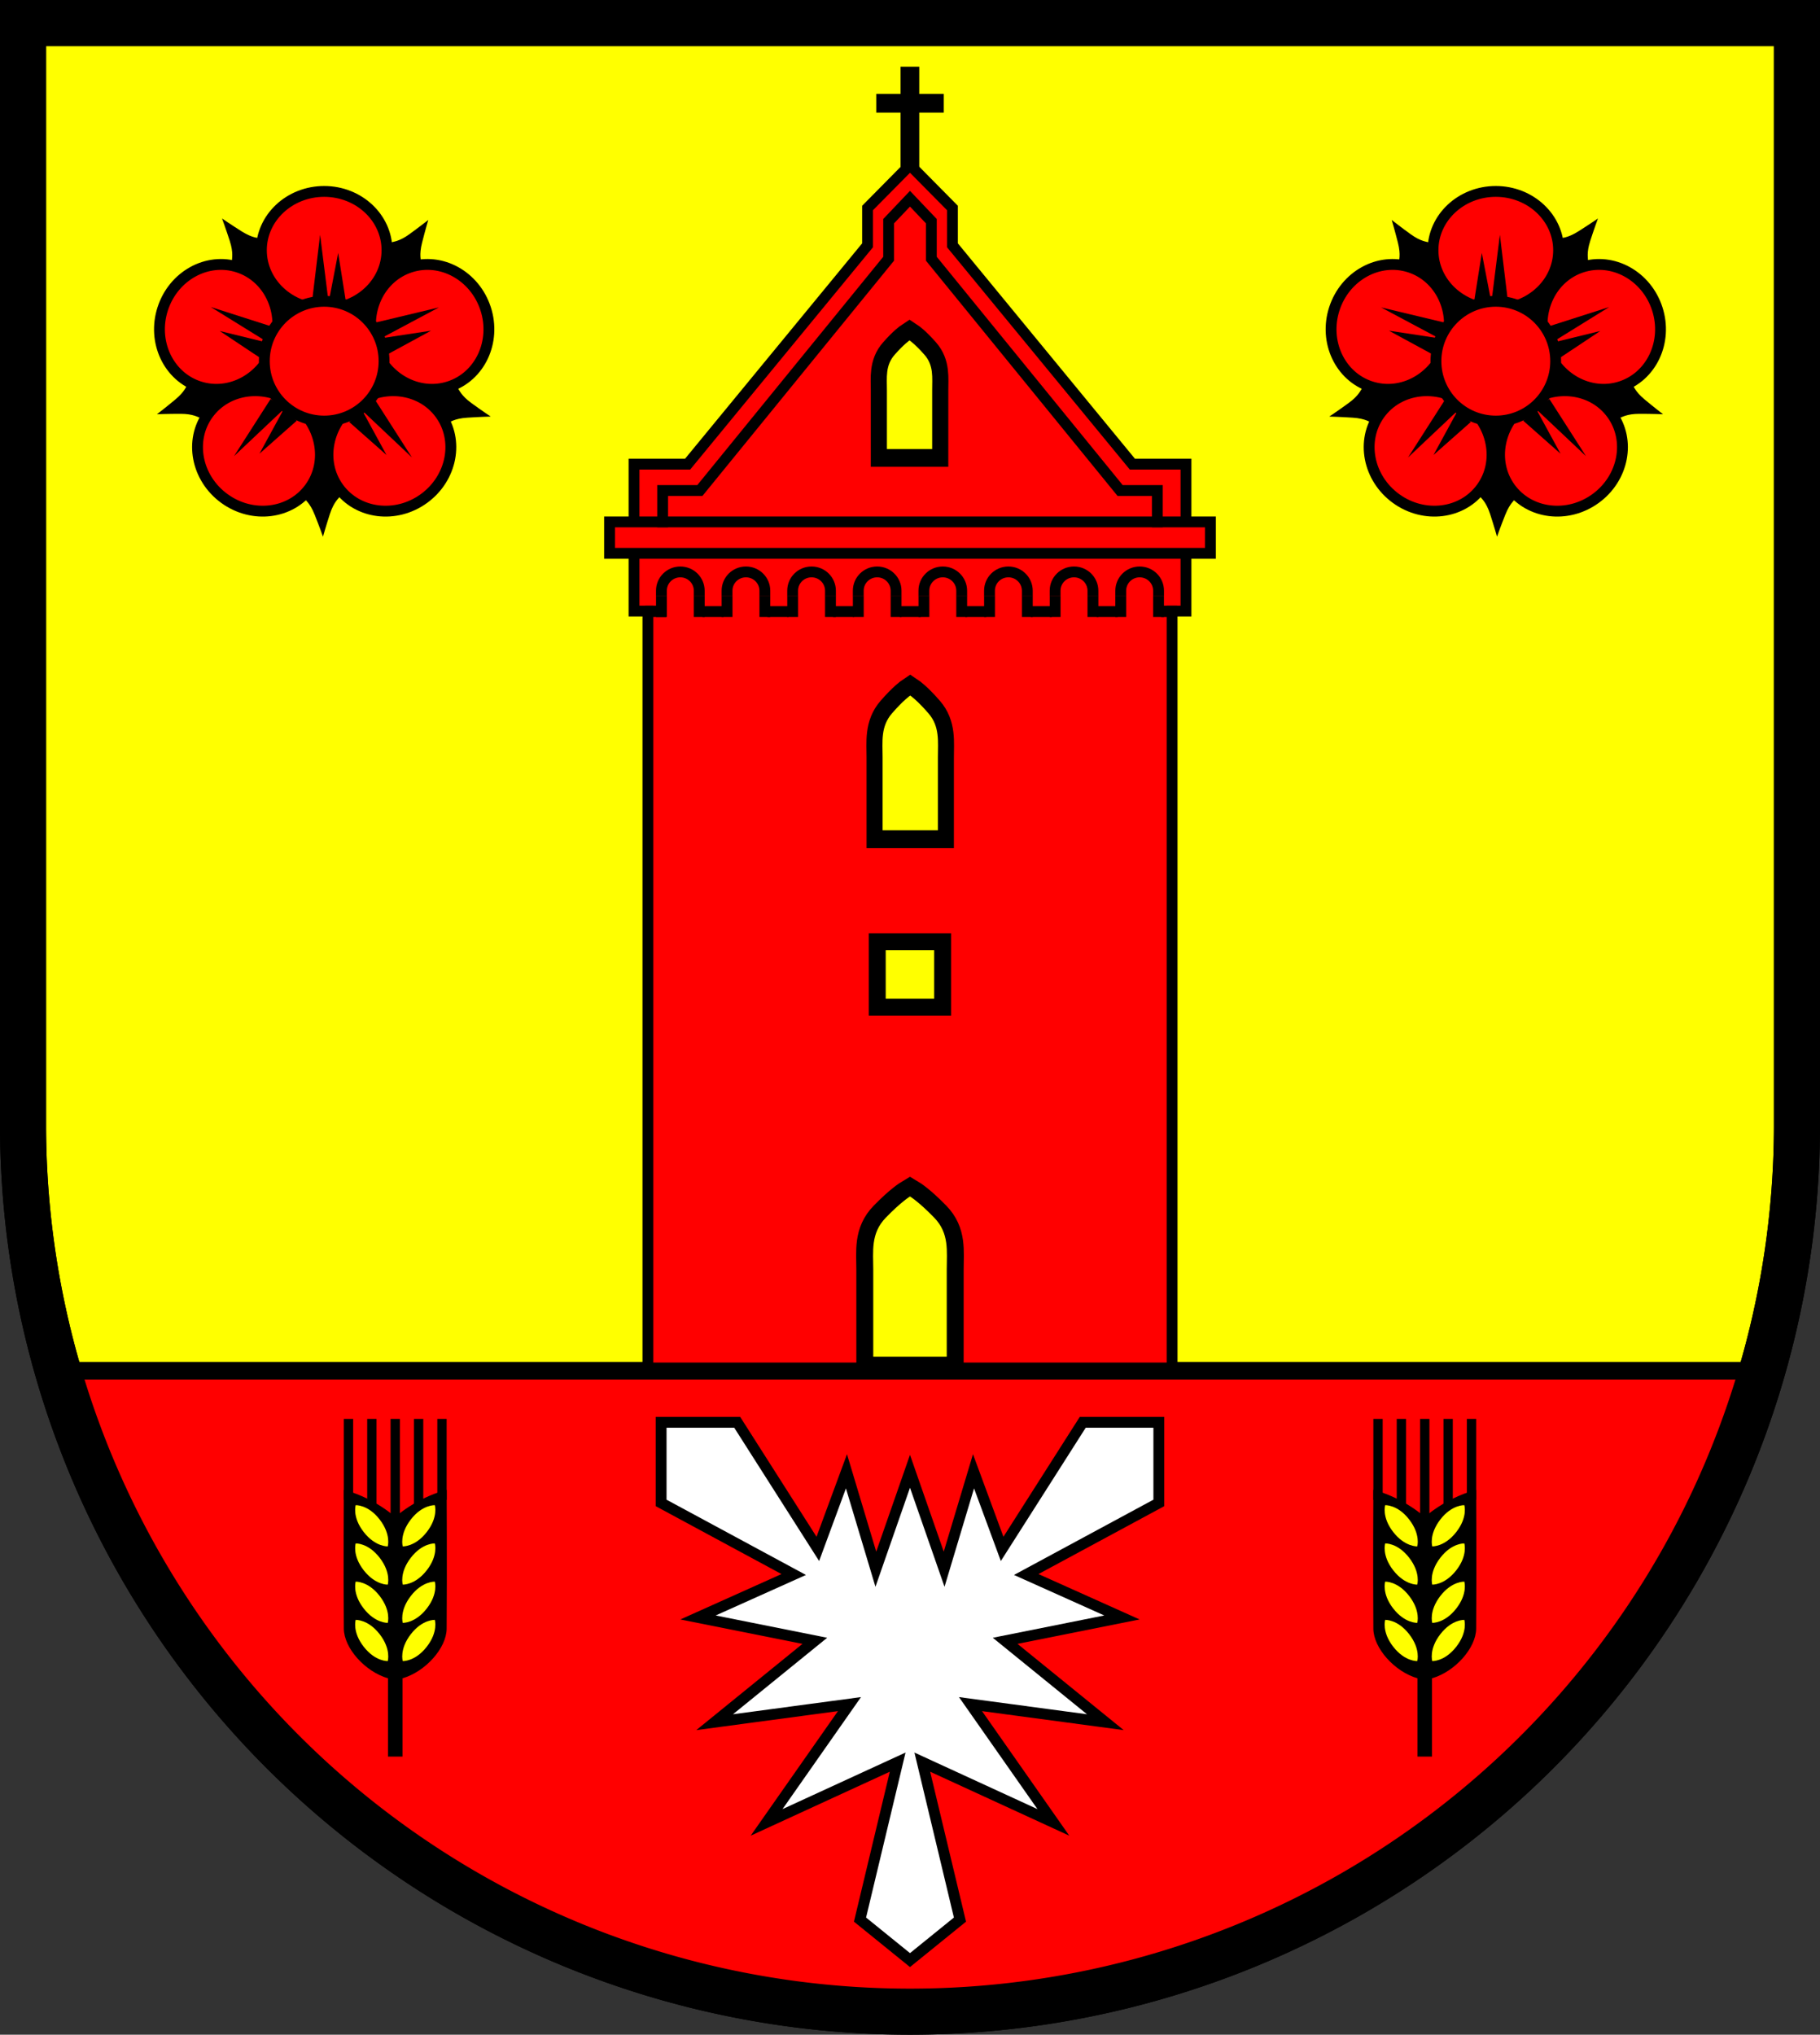 <?xml version="1.0" encoding="UTF-8" standalone="no"?>
<!-- Created with Inkscape (http://www.inkscape.org/) -->

<svg
   width="134.362mm"
   height="150.194mm"
   viewBox="0 0 134.362 150.194"
   version="1.1"
   id="svg4225"
   inkscape:version="1.2.2 (732a01da63, 2022-12-09)"
   sodipodi:docname="Wappen Schönkirchen2.svg"
   xmlns:inkscape="http://www.inkscape.org/namespaces/inkscape"
   xmlns:sodipodi="http://sodipodi.sourceforge.net/DTD/sodipodi-0.dtd"
   xmlns="http://www.w3.org/2000/svg"
   xmlns:svg="http://www.w3.org/2000/svg">
  <rect x="0" y="0" width="134.362" height="150.194" fill="#333333" stroke="none"/>
  <sodipodi:namedview
     id="namedview4227"
     pagecolor="#ffffff"
     bordercolor="#666666"
     borderopacity="1.0"
     inkscape:showpageshadow="2"
     inkscape:pageopacity="0.0"
     inkscape:pagecheckerboard="0"
     inkscape:deskcolor="#d1d1d1"
     inkscape:document-units="mm"
     showgrid="false"
     inkscape:zoom="0.94295373"
     inkscape:cx="253.98913"
     inkscape:cy="284.74356"
     inkscape:current-layer="layer1"
     showguides="true" />
  <defs
     id="defs4222" />
  <g
     inkscape:label="Ebene 1"
     inkscape:groupmode="layer"
     id="layer1"
     transform="translate(-524.302,-82.212)">
    <g
       id="g3881"
       transform="translate(494.416,-1.284)">
      <path
         id="path3102"
         style="fill:#ffff00;stroke:#000000;stroke-width:3.4;stroke-linecap:square;stroke-dasharray:none"
         d="M 31.586,85.196 V 166.509 a 65.481,65.481 0 0 0 65.481,65.481 65.481,65.481 0 0 0 65.481,-65.481 65.481,65.481 0 0 0 0,-5.2e-4 V 85.196 Z" />
      <path
         id="path3231"
         style="fill:#ff0000;stroke:#000000;stroke-width:1.3;stroke-linecap:square;stroke-dasharray:none"
         d="m 34.208,184.679 a 65.481,65.481 0 0 0 62.859,47.311 65.481,65.481 0 0 0 62.858,-47.311 z" />
      <path
         id="path3359"
         style="fill:none;stroke:#000000;stroke-width:3.4;stroke-linecap:square;stroke-dasharray:none"
         d="M 31.586,85.196 V 166.509 a 65.481,65.481 0 0 0 65.481,65.481 65.481,65.481 0 0 0 65.481,-65.481 65.481,65.481 0 0 0 0,-5.2e-4 V 85.196 Z" />
      <g
         id="g2696"
         transform="translate(-4.398,-15.389)">
        <g
           id="g2578">
          <path
             id="path1505"
             style="fill:#ff0000;stroke:#000000;stroke-width:0.8;stroke-linecap:round;stroke-dasharray:none"
             d="m 101.465,111.068 -3.133,3.17 v 2.753 l -13.286,16.157 h -3.955 v 10.846 h 1.025 v 55.868 h 19.349 19.349 v -55.868 h 1.025 v -10.846 h -3.955 l -13.286,-16.157 v -2.753 z" />
          <rect
             style="fill:#ff0000;stroke:#000000;stroke-width:0.8;stroke-linecap:round;stroke-dasharray:none"
             id="rect1546"
             width="44.361"
             height="2.32"
             x="79.284"
             y="137.41" />
          <path
             style="fill:none;stroke:#000000;stroke-width:0.8;stroke-linecap:square;stroke-dasharray:none"
             d="m 83.203,137.41 v -2.315 h 2.747 l 13.938,-17.112 v -2.771 l 1.576,-1.658 1.576,1.658 v 2.771 l 13.938,17.112 h 2.747 v 2.315"
             id="path1583"
             sodipodi:nodetypes="ccccccccccc" />
          <g
             id="g1707"
             transform="translate(-27.864,7.823)"
             style="stroke:#000000">
            <path
               id="path1677"
               style="fill:none;stroke:#000000;stroke-width:0.8;stroke-linecap:square;stroke-dasharray:none"
               d="m 110.978,134.665 c 0,-0.771 0.625,-1.386 1.396,-1.386 0.771,0 1.396,0.619 1.396,1.39"
               sodipodi:nodetypes="csc" />
            <rect
               style="fill:#000000;stroke:none;stroke-width:0.8;stroke-linecap:square;stroke-dasharray:none"
               id="rect1700"
               width="0.8"
               height="1.552"
               x="110.58"
               y="135.054" />
            <rect
               style="fill:#000000;stroke:none;stroke-width:0.8;stroke-linecap:square;stroke-dasharray:none"
               id="rect1702"
               width="0.8"
               height="1.552"
               x="113.37"
               y="135.054" />
          </g>
          <g
             id="g1715"
             transform="matrix(-1,0,0,1,230.793,7.823)"
             inkscape:transform-center-x="-16.953439"
             inkscape:transform-center-y="-4.3836724"
             style="stroke:#000000">
            <path
               id="path1709"
               style="fill:none;stroke:#000000;stroke-width:0.8;stroke-linecap:square;stroke-dasharray:none"
               d="m 110.978,134.665 c 0,-0.771 0.625,-1.386 1.396,-1.386 0.771,0 1.396,0.619 1.396,1.39"
               sodipodi:nodetypes="csc" />
            <rect
               style="fill:#000000;stroke:none;stroke-width:0.8;stroke-linecap:square;stroke-dasharray:none"
               id="rect1711"
               width="0.8"
               height="1.552"
               x="110.58"
               y="135.054" />
            <rect
               style="fill:#000000;stroke:none;stroke-width:0.8;stroke-linecap:square;stroke-dasharray:none"
               id="rect1713"
               width="0.8"
               height="1.552"
               x="113.37"
               y="135.054" />
          </g>
          <g
             id="g1723"
             transform="translate(-23.02,7.823)"
             style="stroke:#000000">
            <path
               id="path1717"
               style="fill:none;stroke:#000000;stroke-width:0.8;stroke-linecap:square;stroke-dasharray:none"
               d="m 110.978,134.665 c 0,-0.771 0.625,-1.386 1.396,-1.386 0.771,0 1.396,0.619 1.396,1.39"
               sodipodi:nodetypes="csc" />
            <rect
               style="fill:#000000;stroke:none;stroke-width:0.8;stroke-linecap:square;stroke-dasharray:none"
               id="rect1719"
               width="0.8"
               height="1.552"
               x="110.58"
               y="135.054" />
            <rect
               style="fill:#000000;stroke:none;stroke-width:0.8;stroke-linecap:square;stroke-dasharray:none"
               id="rect1721"
               width="0.8"
               height="1.552"
               x="113.37"
               y="135.054" />
          </g>
          <g
             id="g1731"
             transform="translate(-18.176,7.823)"
             style="stroke:#000000">
            <path
               id="path1725"
               style="fill:none;stroke:#000000;stroke-width:0.8;stroke-linecap:square;stroke-dasharray:none"
               d="m 110.978,134.665 c 0,-0.771 0.625,-1.386 1.396,-1.386 0.771,0 1.396,0.619 1.396,1.39"
               sodipodi:nodetypes="csc" />
            <rect
               style="fill:#000000;stroke:none;stroke-width:0.8;stroke-linecap:square;stroke-dasharray:none"
               id="rect1727"
               width="0.8"
               height="1.552"
               x="110.58"
               y="135.054" />
            <rect
               style="fill:#000000;stroke:none;stroke-width:0.8;stroke-linecap:square;stroke-dasharray:none"
               id="rect1729"
               width="0.8"
               height="1.552"
               x="113.37"
               y="135.054" />
          </g>
          <g
             id="g1739"
             transform="translate(-13.332,7.823)"
             style="stroke:#000000">
            <path
               id="path1733"
               style="fill:none;stroke:#000000;stroke-width:0.8;stroke-linecap:square;stroke-dasharray:none"
               d="m 110.978,134.665 c 0,-0.771 0.625,-1.386 1.396,-1.386 0.771,0 1.396,0.619 1.396,1.39"
               sodipodi:nodetypes="csc" />
            <rect
               style="fill:#000000;stroke:none;stroke-width:0.8;stroke-linecap:square;stroke-dasharray:none"
               id="rect1735"
               width="0.8"
               height="1.552"
               x="110.58"
               y="135.054" />
            <rect
               style="fill:#000000;stroke:none;stroke-width:0.8;stroke-linecap:square;stroke-dasharray:none"
               id="rect1737"
               width="0.8"
               height="1.552"
               x="113.37"
               y="135.054" />
          </g>
          <g
             id="g1747"
             transform="translate(-8.488,7.823)"
             style="stroke:#000000">
            <path
               id="path1741"
               style="fill:none;stroke:#000000;stroke-width:0.8;stroke-linecap:square;stroke-dasharray:none"
               d="m 110.978,134.665 c 0,-0.771 0.625,-1.386 1.396,-1.386 0.771,0 1.396,0.619 1.396,1.39"
               sodipodi:nodetypes="csc" />
            <rect
               style="fill:#000000;stroke:none;stroke-width:0.8;stroke-linecap:square;stroke-dasharray:none"
               id="rect1743"
               width="0.8"
               height="1.552"
               x="110.58"
               y="135.054" />
            <rect
               style="fill:#000000;stroke:none;stroke-width:0.8;stroke-linecap:square;stroke-dasharray:none"
               id="rect1745"
               width="0.8"
               height="1.552"
               x="113.37"
               y="135.054" />
          </g>
          <g
             id="g1755"
             transform="translate(-3.644,7.823)"
             style="stroke:#000000">
            <path
               id="path1749"
               style="fill:none;stroke:#000000;stroke-width:0.8;stroke-linecap:square;stroke-dasharray:none"
               d="m 110.978,134.665 c 0,-0.771 0.625,-1.386 1.396,-1.386 0.771,0 1.396,0.619 1.396,1.39"
               sodipodi:nodetypes="csc" />
            <rect
               style="fill:#000000;stroke:none;stroke-width:0.8;stroke-linecap:square;stroke-dasharray:none"
               id="rect1751"
               width="0.8"
               height="1.552"
               x="110.58"
               y="135.054" />
            <rect
               style="fill:#000000;stroke:none;stroke-width:0.8;stroke-linecap:square;stroke-dasharray:none"
               id="rect1753"
               width="0.8"
               height="1.552"
               x="113.37"
               y="135.054" />
          </g>
          <g
             id="g1763"
             transform="translate(1.2,7.823)"
             style="stroke:#000000">
            <path
               id="path1757"
               style="fill:none;stroke:#000000;stroke-width:0.8;stroke-linecap:square;stroke-dasharray:none"
               d="m 110.978,134.665 c 0,-0.771 0.625,-1.386 1.396,-1.386 0.771,0 1.396,0.619 1.396,1.39"
               sodipodi:nodetypes="csc" />
            <rect
               style="fill:#000000;stroke:none;stroke-width:0.8;stroke-linecap:square;stroke-dasharray:none"
               id="rect1759"
               width="0.8"
               height="1.552"
               x="110.58"
               y="135.054" />
            <rect
               style="fill:#000000;stroke:none;stroke-width:0.8;stroke-linecap:square;stroke-dasharray:none"
               id="rect1761"
               width="0.8"
               height="1.552"
               x="113.37"
               y="135.054" />
          </g>
          <rect
             style="fill:#000000;stroke:none;stroke-width:0.8;stroke-linecap:square;stroke-dasharray:none"
             id="rect1838"
             width="0.8"
             height="1.552"
             x="-144.429"
             y="86.143"
             transform="rotate(-90)" />
          <rect
             style="fill:#000000;stroke:none;stroke-width:0.8;stroke-linecap:square;stroke-dasharray:none"
             id="rect1847"
             width="0.8"
             height="1.552"
             x="-144.429"
             y="90.938"
             transform="rotate(-90)" />
          <rect
             style="fill:#000000;stroke:none;stroke-width:0.8;stroke-linecap:square;stroke-dasharray:none"
             id="rect1849"
             width="0.8"
             height="1.552"
             x="-144.429"
             y="95.783"
             transform="rotate(-90)" />
          <rect
             style="fill:#000000;stroke:none;stroke-width:0.8;stroke-linecap:square;stroke-dasharray:none"
             id="rect1851"
             width="0.8"
             height="1.552"
             x="-144.429"
             y="100.711"
             transform="rotate(-90)" />
          <rect
             style="fill:#000000;stroke:none;stroke-width:0.8;stroke-linecap:square;stroke-dasharray:none"
             id="rect1853"
             width="0.8"
             height="1.552"
             x="-144.429"
             y="105.548"
             transform="rotate(-90)" />
          <rect
             style="fill:#000000;stroke:none;stroke-width:0.8;stroke-linecap:square;stroke-dasharray:none"
             id="rect1855"
             width="0.8"
             height="1.552"
             x="-144.429"
             y="110.385"
             transform="rotate(-90)" />
          <rect
             style="fill:#000000;stroke:none;stroke-width:0.8;stroke-linecap:square;stroke-dasharray:none"
             id="rect1857"
             width="0.8"
             height="1.552"
             x="-144.429"
             y="115.247"
             transform="rotate(-90)" />
          <rect
             style="fill:#000000;stroke:none;stroke-width:0.8;stroke-linecap:square;stroke-dasharray:none"
             id="rect2015"
             width="0.835"
             height="1.552"
             x="-144.429"
             y="81.909"
             transform="rotate(-90)" />
          <rect
             style="fill:#000000;stroke:none;stroke-width:0.8;stroke-linecap:square;stroke-dasharray:none"
             id="rect2017"
             width="0.837"
             height="1.17"
             x="-144.431"
             y="120.009"
             transform="rotate(-90)" />
          <g
             id="g2166">
            <path
               id="path2162"
               style="fill:#000000;stroke:#000000;stroke-width:2.5;stroke-linecap:square;stroke-dasharray:none"
               d="m 101.465,187.204 c 0,0 -0.654,0.391 -1.786,1.554 -1.132,1.164 -0.924,2.47 -0.926,3.836 -0.003,1.869 0,6.379 0,6.379 h 2.712 2.712 c 0,0 0.003,-4.51 0,-6.379 -0.003,-1.367 0.206,-2.673 -0.926,-3.836 -1.132,-1.164 -1.786,-1.554 -1.786,-1.554 z"
               sodipodi:nodetypes="cssccccsc" />
            <path
               id="path2157"
               style="fill:#ffff00;stroke:none;stroke-width:0.1;stroke-linecap:square;stroke-dasharray:none"
               d="m 101.465,187.205 c 0,0 -0.654,0.393 -1.786,1.562 -1.132,1.169 -0.924,2.482 -0.926,3.855 -0.003,1.878 0,6.41 0,6.41 h 2.712 2.712 c 0,0 0.003,-4.532 0,-6.41 -0.003,-1.373 0.206,-2.686 -0.926,-3.855 -1.132,-1.169 -1.786,-1.562 -1.786,-1.562 z"
               sodipodi:nodetypes="cssccccsc" />
          </g>
          <g
             id="g2172"
             transform="matrix(0.753,0,0,0.841,25.079,-7.212)"
             style="stroke-width:1.257">
            <path
               id="path2168"
               style="fill:#000000;stroke:#000000;stroke-width:3.141;stroke-linecap:square;stroke-dasharray:none"
               d="m 101.465,187.205 c 0,0 -0.654,0.393 -1.786,1.562 -1.132,1.169 -0.924,2.482 -0.926,3.855 -0.003,1.878 0,6.41 0,6.41 h 2.712 2.712 c 0,0 0.003,-4.532 0,-6.41 -0.003,-1.373 0.206,-2.686 -0.926,-3.855 -1.132,-1.169 -1.786,-1.562 -1.786,-1.562 z"
               sodipodi:nodetypes="cssccccsc" />
            <path
               id="path2170"
               style="fill:#ffff00;stroke:none;stroke-width:0.126;stroke-linecap:square;stroke-dasharray:none"
               d="m 101.465,187.205 c 0,0 -0.654,0.393 -1.786,1.562 -1.132,1.169 -0.924,2.482 -0.926,3.855 -0.003,1.878 0,6.41 0,6.41 h 2.712 2.712 c 0,0 0.003,-4.532 0,-6.41 -0.003,-1.373 0.206,-2.686 -0.926,-3.855 -1.132,-1.169 -1.786,-1.562 -1.786,-1.562 z"
               sodipodi:nodetypes="cssccccsc" />
          </g>
          <g
             id="g2259"
             transform="matrix(0.616,0,0,0.678,38.929,-2.912)"
             style="stroke-width:1.547">
            <path
               id="path2255"
               style="fill:#000000;stroke:#000000;stroke-width:3.867;stroke-linecap:square;stroke-dasharray:none"
               d="m 101.465,187.205 c 0,0 -0.654,0.393 -1.786,1.562 -1.132,1.169 -0.924,2.482 -0.926,3.855 -0.003,1.878 0,6.41 0,6.41 h 2.712 2.712 c 0,0 0.003,-4.532 0,-6.41 -0.003,-1.373 0.206,-2.686 -0.926,-3.855 -1.132,-1.169 -1.786,-1.562 -1.786,-1.562 z"
               sodipodi:nodetypes="cssccccsc" />
            <path
               id="path2257"
               style="fill:#ffff00;stroke:none;stroke-width:0.155;stroke-linecap:square;stroke-dasharray:none"
               d="m 101.465,187.205 c 0,0 -0.654,0.393 -1.786,1.562 -1.132,1.169 -0.924,2.482 -0.926,3.855 -0.003,1.878 0,6.41 0,6.41 h 2.712 2.712 c 0,0 0.003,-4.532 0,-6.41 -0.003,-1.373 0.206,-2.686 -0.926,-3.855 -1.132,-1.169 -1.786,-1.562 -1.786,-1.562 z"
               sodipodi:nodetypes="cssccccsc" />
          </g>
          <g
             id="g2403"
             transform="translate(-0.023,-0.21)">
            <rect
               style="fill:#000000;stroke:#000000;stroke-width:2.5;stroke-linecap:square;stroke-dasharray:none"
               id="rect2399"
               width="3.578"
               height="3.578"
               x="99.695"
               y="169.233" />
            <rect
               style="fill:#ffff00;stroke:none;stroke-width:0.9;stroke-linecap:square;stroke-dasharray:none"
               id="rect2397"
               width="3.578"
               height="3.578"
               x="99.695"
               y="169.233" />
          </g>
        </g>
        <path
           id="rect2632"
           style="fill:#000000;stroke:none;stroke-width:2.5;stroke-linecap:square;stroke-dasharray:none"
           d="m 100.768,103.808 v 2.009 h -1.794 v 1.38 h 1.794 v 4.29 h 1.38 v -4.29 h 1.81 v -1.38 h -1.81 v -2.009 z" />
      </g>
      <path
         id="path1420"
         style="fill:#ffffff;stroke:#000000;stroke-width:0.8;stroke-linecap:round;stroke-dasharray:none"
         d="m 78.694,188.486 v 5.951 l 9.789,5.284 -7.063,3.17 8.621,1.724 -7.397,6.007 9.955,-1.335 -6.118,8.732 9.677,-4.449 -2.781,11.624 3.69,2.989 3.689,-2.989 -2.781,-11.624 9.677,4.449 -6.118,-8.732 9.955,1.335 -7.397,-6.007 8.621,-1.724 -7.064,-3.17 9.789,-5.284 v -5.951 h -5.617 l -5.951,9.344 -2.113,-5.729 -2.169,7.23 -2.521,-7.23 -2.521,7.23 -2.169,-7.23 -2.114,5.729 -5.951,-9.344 z"
         sodipodi:nodetypes="ccccccccccccccccccccccccccccccc" />
      <g
         id="g1414"
         transform="translate(-4.213,8.823)">
        <path
           id="path966"
           style="fill:#000000;stroke:none;stroke-width:0.1;stroke-linecap:round;stroke-dasharray:none"
           d="m 59.483,184.65 c 0,0 -0.032,5.718 0,10.247 0.01,1.422 1.554,3.17 3.26,3.662 v 5.779 h 1.07 v -5.779 c 1.706,-0.491 3.25,-2.24 3.26,-3.662 0.032,-4.529 0,-10.247 0,-10.247 0,0 -0.953,0.218 -2.114,0.847 -0.955,0.518 -1.681,1.145 -1.681,1.145 0,0 -0.727,-0.627 -1.682,-1.145 -1.16,-0.629 -2.113,-0.847 -2.113,-0.847 z" />
        <g
           id="g1294">
          <path
             id="path1268"
             style="fill:#ffff00;stroke:none;stroke-width:0.1;stroke-linecap:round;stroke-dasharray:none"
             d="m 66.2,194.248 c 0,0 -0.917,-0.053 -1.775,1.06 -0.858,1.113 -0.593,1.98 -0.593,1.98 0,0 0.911,0.049 1.774,-1.059 0.863,-1.108 0.593,-1.98 0.593,-1.98 z"
             sodipodi:nodetypes="czczc" />
          <path
             id="path1282"
             style="fill:#ffff00;stroke:none;stroke-width:0.1;stroke-linecap:round;stroke-dasharray:none"
             d="m 60.356,194.248 c 0,0 0.917,-0.053 1.775,1.06 0.858,1.113 0.593,1.98 0.593,1.98 0,0 -0.911,0.049 -1.774,-1.059 -0.863,-1.108 -0.593,-1.98 -0.593,-1.98 z"
             sodipodi:nodetypes="czczc"
             inkscape:transform-center-x="1.7390286"
             inkscape:transform-center-y="2.6974364" />
        </g>
        <g
           id="g1290"
           transform="translate(0,-8.467)">
          <path
             id="path1284"
             style="fill:#ffff00;stroke:none;stroke-width:0.1;stroke-linecap:round;stroke-dasharray:none"
             d="m 66.2,194.248 c 0,0 -0.917,-0.053 -1.775,1.06 -0.858,1.113 -0.593,1.98 -0.593,1.98 0,0 0.911,0.049 1.774,-1.059 0.863,-1.108 0.593,-1.98 0.593,-1.98 z"
             sodipodi:nodetypes="czczc" />
          <path
             id="path1286"
             style="fill:#ffff00;stroke:none;stroke-width:0.1;stroke-linecap:round;stroke-dasharray:none"
             d="m 60.356,194.248 c 0,0 0.917,-0.053 1.775,1.06 0.858,1.113 0.593,1.98 0.593,1.98 0,0 -0.911,0.049 -1.774,-1.059 -0.863,-1.108 -0.593,-1.98 -0.593,-1.98 z"
             sodipodi:nodetypes="czczc"
             inkscape:transform-center-x="1.7390286"
             inkscape:transform-center-y="2.6974364" />
        </g>
        <g
           id="g1300"
           transform="translate(0,-5.644)">
          <path
             id="path1296"
             style="fill:#ffff00;stroke:none;stroke-width:0.1;stroke-linecap:round;stroke-dasharray:none"
             d="m 66.2,194.248 c 0,0 -0.917,-0.053 -1.775,1.06 -0.858,1.113 -0.593,1.98 -0.593,1.98 0,0 0.911,0.049 1.774,-1.059 0.863,-1.108 0.593,-1.98 0.593,-1.98 z"
             sodipodi:nodetypes="czczc" />
          <path
             id="path1298"
             style="fill:#ffff00;stroke:none;stroke-width:0.1;stroke-linecap:round;stroke-dasharray:none"
             d="m 60.356,194.248 c 0,0 0.917,-0.053 1.775,1.06 0.858,1.113 0.593,1.98 0.593,1.98 0,0 -0.911,0.049 -1.774,-1.059 -0.863,-1.108 -0.593,-1.98 -0.593,-1.98 z"
             sodipodi:nodetypes="czczc"
             inkscape:transform-center-x="1.7390286"
             inkscape:transform-center-y="2.6974364" />
        </g>
        <g
           id="g1306"
           transform="translate(0,-2.822)">
          <path
             id="path1302"
             style="fill:#ffff00;stroke:none;stroke-width:0.1;stroke-linecap:round;stroke-dasharray:none"
             d="m 66.2,194.248 c 0,0 -0.917,-0.053 -1.775,1.06 -0.858,1.113 -0.593,1.98 -0.593,1.98 0,0 0.911,0.049 1.774,-1.059 0.863,-1.108 0.593,-1.98 0.593,-1.98 z"
             sodipodi:nodetypes="czczc" />
          <path
             id="path1304"
             style="fill:#ffff00;stroke:none;stroke-width:0.1;stroke-linecap:round;stroke-dasharray:none"
             d="m 60.356,194.248 c 0,0 0.917,-0.053 1.775,1.06 0.858,1.113 0.593,1.98 0.593,1.98 0,0 -0.911,0.049 -1.774,-1.059 -0.863,-1.108 -0.593,-1.98 -0.593,-1.98 z"
             sodipodi:nodetypes="czczc"
             inkscape:transform-center-x="1.7390286"
             inkscape:transform-center-y="2.6974364" />
        </g>
        <rect
           style="fill:#000000;stroke:none;stroke-width:0.1;stroke-linecap:round;stroke-dasharray:none"
           id="rect1386"
           width="0.688"
           height="5.978"
           x="59.483"
           y="179.411" />
        <rect
           style="fill:#000000;stroke:none;stroke-width:0.1;stroke-linecap:round;stroke-dasharray:none"
           id="rect1388"
           width="0.688"
           height="5.978"
           x="-67.072"
           y="179.411"
           inkscape:transform-center-x="-3.4644328"
           inkscape:transform-center-y="-0.88486494"
           transform="scale(-1,1)" />
        <rect
           style="fill:#000000;stroke:none;stroke-width:0.1;stroke-linecap:round;stroke-dasharray:none"
           id="rect1390"
           width="0.688"
           height="6.395"
           x="61.208"
           y="179.411" />
        <rect
           style="fill:#000000;stroke:none;stroke-width:0.1;stroke-linecap:round;stroke-dasharray:none"
           id="rect1392"
           width="0.688"
           height="7.841"
           x="62.934"
           y="179.411" />
        <rect
           style="fill:#000000;stroke:none;stroke-width:0.1;stroke-linecap:round;stroke-dasharray:none"
           id="rect1394"
           width="0.688"
           height="6.395"
           x="64.659"
           y="179.411" />
      </g>
      <g
         id="g3520"
         transform="matrix(-1,0,0,1,198.347,8.823)"
         inkscape:transform-center-x="-38.002207"
         inkscape:transform-center-y="-37.967708">
        <path
           id="path3484"
           style="fill:#000000;stroke:none;stroke-width:0.1;stroke-linecap:round;stroke-dasharray:none"
           d="m 59.483,184.65 c 0,0 -0.032,5.718 0,10.247 0.01,1.422 1.554,3.17 3.26,3.662 v 5.779 h 1.07 v -5.779 c 1.706,-0.491 3.25,-2.24 3.26,-3.662 0.032,-4.529 0,-10.247 0,-10.247 0,0 -0.953,0.218 -2.114,0.847 -0.955,0.518 -1.681,1.145 -1.681,1.145 0,0 -0.727,-0.627 -1.682,-1.145 -1.16,-0.629 -2.113,-0.847 -2.113,-0.847 z" />
        <g
           id="g3490">
          <path
             id="path3486"
             style="fill:#ffff00;stroke:none;stroke-width:0.1;stroke-linecap:round;stroke-dasharray:none"
             d="m 66.2,194.248 c 0,0 -0.917,-0.053 -1.775,1.06 -0.858,1.113 -0.593,1.98 -0.593,1.98 0,0 0.911,0.049 1.774,-1.059 0.863,-1.108 0.593,-1.98 0.593,-1.98 z"
             sodipodi:nodetypes="czczc" />
          <path
             id="path3488"
             style="fill:#ffff00;stroke:none;stroke-width:0.1;stroke-linecap:round;stroke-dasharray:none"
             d="m 60.356,194.248 c 0,0 0.917,-0.053 1.775,1.06 0.858,1.113 0.593,1.98 0.593,1.98 0,0 -0.911,0.049 -1.774,-1.059 -0.863,-1.108 -0.593,-1.98 -0.593,-1.98 z"
             sodipodi:nodetypes="czczc"
             inkscape:transform-center-x="1.7390286"
             inkscape:transform-center-y="2.6974364" />
        </g>
        <g
           id="g3496"
           transform="translate(0,-8.467)">
          <path
             id="path3492"
             style="fill:#ffff00;stroke:none;stroke-width:0.1;stroke-linecap:round;stroke-dasharray:none"
             d="m 66.2,194.248 c 0,0 -0.917,-0.053 -1.775,1.06 -0.858,1.113 -0.593,1.98 -0.593,1.98 0,0 0.911,0.049 1.774,-1.059 0.863,-1.108 0.593,-1.98 0.593,-1.98 z"
             sodipodi:nodetypes="czczc" />
          <path
             id="path3494"
             style="fill:#ffff00;stroke:none;stroke-width:0.1;stroke-linecap:round;stroke-dasharray:none"
             d="m 60.356,194.248 c 0,0 0.917,-0.053 1.775,1.06 0.858,1.113 0.593,1.98 0.593,1.98 0,0 -0.911,0.049 -1.774,-1.059 -0.863,-1.108 -0.593,-1.98 -0.593,-1.98 z"
             sodipodi:nodetypes="czczc"
             inkscape:transform-center-x="1.7390286"
             inkscape:transform-center-y="2.6974364" />
        </g>
        <g
           id="g3502"
           transform="translate(0,-5.644)">
          <path
             id="path3498"
             style="fill:#ffff00;stroke:none;stroke-width:0.1;stroke-linecap:round;stroke-dasharray:none"
             d="m 66.2,194.248 c 0,0 -0.917,-0.053 -1.775,1.06 -0.858,1.113 -0.593,1.98 -0.593,1.98 0,0 0.911,0.049 1.774,-1.059 0.863,-1.108 0.593,-1.98 0.593,-1.98 z"
             sodipodi:nodetypes="czczc" />
          <path
             id="path3500"
             style="fill:#ffff00;stroke:none;stroke-width:0.1;stroke-linecap:round;stroke-dasharray:none"
             d="m 60.356,194.248 c 0,0 0.917,-0.053 1.775,1.06 0.858,1.113 0.593,1.98 0.593,1.98 0,0 -0.911,0.049 -1.774,-1.059 -0.863,-1.108 -0.593,-1.98 -0.593,-1.98 z"
             sodipodi:nodetypes="czczc"
             inkscape:transform-center-x="1.7390286"
             inkscape:transform-center-y="2.6974364" />
        </g>
        <g
           id="g3508"
           transform="translate(0,-2.822)">
          <path
             id="path3504"
             style="fill:#ffff00;stroke:none;stroke-width:0.1;stroke-linecap:round;stroke-dasharray:none"
             d="m 66.2,194.248 c 0,0 -0.917,-0.053 -1.775,1.06 -0.858,1.113 -0.593,1.98 -0.593,1.98 0,0 0.911,0.049 1.774,-1.059 0.863,-1.108 0.593,-1.98 0.593,-1.98 z"
             sodipodi:nodetypes="czczc" />
          <path
             id="path3506"
             style="fill:#ffff00;stroke:none;stroke-width:0.1;stroke-linecap:round;stroke-dasharray:none"
             d="m 60.356,194.248 c 0,0 0.917,-0.053 1.775,1.06 0.858,1.113 0.593,1.98 0.593,1.98 0,0 -0.911,0.049 -1.774,-1.059 -0.863,-1.108 -0.593,-1.98 -0.593,-1.98 z"
             sodipodi:nodetypes="czczc"
             inkscape:transform-center-x="1.7390286"
             inkscape:transform-center-y="2.6974364" />
        </g>
        <rect
           style="fill:#000000;stroke:none;stroke-width:0.1;stroke-linecap:round;stroke-dasharray:none"
           id="rect3510"
           width="0.688"
           height="5.978"
           x="59.483"
           y="179.411" />
        <rect
           style="fill:#000000;stroke:none;stroke-width:0.1;stroke-linecap:round;stroke-dasharray:none"
           id="rect3512"
           width="0.688"
           height="5.978"
           x="-67.072"
           y="179.411"
           inkscape:transform-center-x="-3.4644328"
           inkscape:transform-center-y="-0.88486494"
           transform="scale(-1,1)" />
        <rect
           style="fill:#000000;stroke:none;stroke-width:0.1;stroke-linecap:round;stroke-dasharray:none"
           id="rect3514"
           width="0.688"
           height="6.395"
           x="61.208"
           y="179.411" />
        <rect
           style="fill:#000000;stroke:none;stroke-width:0.1;stroke-linecap:round;stroke-dasharray:none"
           id="rect3516"
           width="0.688"
           height="7.841"
           x="62.934"
           y="179.411" />
        <rect
           style="fill:#000000;stroke:none;stroke-width:0.1;stroke-linecap:round;stroke-dasharray:none"
           id="rect3518"
           width="0.688"
           height="6.395"
           x="64.659"
           y="179.411" />
      </g>
      <g
         id="g3100"
         transform="translate(-34.293,26.753)"
         inkscape:transform-center-x="0.0363725"
         inkscape:transform-center-y="0.37002133">
        <g
           id="g3036"
           transform="translate(28.437,-41.347)">
          <path
             id="path3018"
             style="fill:#000000;stroke:none;stroke-width:0.8;stroke-linecap:square;stroke-dasharray:none"
             d="m 59.585,137.705 c 0,0 0.219,-0.776 0.508,-1.664 0.301,-0.924 0.648,-1.147 0.769,-1.337 0.771,-1.217 -0.653,-10.129 -0.653,-10.129 l -1.051,0.034 -1.051,0.034 c 0,0 -0.841,8.986 0.008,10.15 0.132,0.182 0.494,0.382 0.855,1.284 0.347,0.867 0.615,1.627 0.615,1.627 z"
             inkscape:transform-center-x="0.26168445"
             inkscape:transform-center-y="6.3895295" />
          <path
             id="path3016"
             style="fill:#000000;stroke:none;stroke-width:0.8;stroke-linecap:square;stroke-dasharray:none"
             d="m 71.968,128.84 c 0,0 -0.67,-0.448 -1.425,-0.998 -0.785,-0.572 -0.89,-0.971 -1.034,-1.144 -0.919,-1.11 -9.835,-2.509 -9.835,-2.509 l -0.292,1.01 -0.292,1.01 c 0,0 8.286,3.576 9.656,3.129 0.214,-0.07 0.516,-0.352 1.485,-0.416 0.932,-0.062 1.738,-0.082 1.738,-0.082 z"
             inkscape:transform-center-x="-5.8531592"
             inkscape:transform-center-y="2.0318311" />
          <path
             id="path3020"
             style="fill:#000000;stroke:none;stroke-width:0.8;stroke-linecap:square;stroke-dasharray:none"
             d="m 47.327,128.668 c 0,0 0.805,-0.032 1.739,-0.031 0.971,9.9e-4 1.291,0.262 1.509,0.318 1.396,0.357 9.432,-3.751 9.432,-3.751 l -0.357,-0.989 -0.357,-0.989 c 0,0 -8.806,1.977 -9.651,3.144 -0.132,0.182 -0.211,0.588 -0.957,1.21 -0.718,0.598 -1.358,1.088 -1.358,1.088 z"
             inkscape:transform-center-x="6.0082133"
             inkscape:transform-center-y="1.3512132" />
          <path
             id="path3022"
             style="fill:#000000;stroke:none;stroke-width:0.8;stroke-linecap:square;stroke-dasharray:none"
             d="m 52.134,114.218 c 0,0 0.279,0.756 0.567,1.645 0.299,0.924 0.15,1.309 0.164,1.533 0.092,1.438 6.482,7.811 6.482,7.811 l 0.83,-0.646 0.83,-0.646 c 0,0 -4.602,-7.764 -5.973,-8.207 -0.214,-0.069 -0.624,-0.019 -1.446,-0.536 -0.79,-0.498 -1.454,-0.955 -1.454,-0.955 z"
             inkscape:transform-center-x="3.1051263"
             inkscape:transform-center-y="-5.0387555" />
          <path
             id="path3003"
             style="fill:#000000;stroke:none;stroke-width:0.8;stroke-linecap:square;stroke-dasharray:none"
             d="m 67.363,114.324 c 0,0 -0.633,0.499 -1.389,1.047 -0.786,0.57 -1.199,0.547 -1.408,0.63 -1.339,0.532 -5.426,8.578 -5.426,8.578 l 0.87,0.59 0.87,0.59 c 0,0 5.962,-6.776 5.959,-8.217 -3.25e-4,-0.225 -0.175,-0.599 0.063,-1.541 0.229,-0.906 0.459,-1.678 0.459,-1.678 z" />
          <g
             id="g3014">
            <ellipse
               style="fill:#ff0000;stroke:#000000;stroke-width:0.8;stroke-linecap:square;stroke-dasharray:none"
               id="path2837"
               cx="59.675"
               cy="116.561"
               rx="4.636"
               ry="4.341" />
            <ellipse
               style="fill:#ff0000;stroke:#000000;stroke-width:0.8;stroke-linecap:square;stroke-dasharray:none"
               id="ellipse2845"
               cx="137.086"
               cy="-26.395"
               rx="4.636"
               ry="4.341"
               inkscape:transform-center-y="-2.5309718"
               inkscape:transform-center-x="-7.7895348"
               transform="rotate(72)" />
            <ellipse
               style="fill:#ff0000;stroke:#000000;stroke-width:0.8;stroke-linecap:square;stroke-dasharray:none"
               id="ellipse2847"
               cx="25.049"
               cy="-144.192"
               rx="4.636"
               ry="4.341"
               inkscape:transform-center-y="6.6261754"
               inkscape:transform-center-x="-4.8141976"
               transform="rotate(144)" />
            <ellipse
               style="fill:#ff0000;stroke:#000000;stroke-width:0.8;stroke-linecap:square;stroke-dasharray:none"
               id="ellipse2849"
               cx="-121.605"
               cy="-74.04"
               rx="4.636"
               ry="4.341"
               inkscape:transform-center-y="6.626178"
               inkscape:transform-center-x="4.8141972"
               transform="rotate(-144)" />
            <ellipse
               style="fill:#ff0000;stroke:#000000;stroke-width:0.8;stroke-linecap:square;stroke-dasharray:none"
               id="ellipse2851"
               cx="-100.205"
               cy="87.114"
               rx="4.636"
               ry="4.341"
               inkscape:transform-center-y="-2.5309758"
               inkscape:transform-center-x="7.7895408"
               transform="rotate(-72)" />
            <circle
               style="fill:#ff0000;stroke:#000000;stroke-width:0.8;stroke-linecap:square;stroke-dasharray:none"
               id="path2905"
               cx="59.675"
               cy="124.751"
               r="4.42" />
          </g>
        </g>
        <g
           id="g3046"
           transform="translate(28.344,-42.184)">
          <path
             style="fill:#000000;stroke:none;stroke-width:0.8;stroke-linecap:square;stroke-dasharray:none"
             d="m 63.587,122.73 4.648,-1.111 -4.274,2.28 z"
             id="path3040"
             sodipodi:nodetypes="cccc" />
          <path
             style="fill:#000000;stroke:none;stroke-width:0.8;stroke-linecap:square;stroke-dasharray:none"
             d="m 63.961,123.899 3.695,-0.561 -3.227,1.754 z"
             id="path3042" />
        </g>
        <g
           id="g3052"
           transform="rotate(-70.477,44.479,84.166)">
          <path
             style="fill:#000000;stroke:none;stroke-width:0.8;stroke-linecap:square;stroke-dasharray:none"
             d="m 63.587,122.73 4.882,-1.095 -4.507,2.264 z"
             id="path3048"
             sodipodi:nodetypes="cccc" />
          <path
             style="fill:#000000;stroke:none;stroke-width:0.8;stroke-linecap:square;stroke-dasharray:none"
             d="m 63.961,123.899 3.695,-0.561 -3.227,1.754 z"
             id="path3050" />
        </g>
        <g
           id="g3058"
           transform="matrix(-0.996,-0.089,-0.089,0.996,158.761,-35.648)">
          <path
             style="fill:#000000;stroke:none;stroke-width:0.8;stroke-linecap:square;stroke-dasharray:none"
             d="m 63.587,122.73 4.882,-1.095 -4.507,2.264 z"
             id="path3054"
             sodipodi:nodetypes="cccc" />
          <path
             style="fill:#000000;stroke:none;stroke-width:0.8;stroke-linecap:square;stroke-dasharray:none"
             d="m 63.961,123.899 3.695,-0.561 -3.227,1.754 z"
             id="path3056" />
        </g>
        <g
           id="g3064"
           transform="matrix(-0.342,0.94,0.94,0.342,-9.466,-15.545)">
          <path
             style="fill:#000000;stroke:none;stroke-width:0.8;stroke-linecap:square;stroke-dasharray:none"
             d="m 63.587,122.73 4.882,-1.095 -4.507,2.264 z"
             id="path3060"
             sodipodi:nodetypes="cccc" />
          <path
             style="fill:#000000;stroke:none;stroke-width:0.8;stroke-linecap:square;stroke-dasharray:none"
             d="m 63.961,123.899 3.695,-0.561 -3.227,1.754 z"
             id="path3062" />
        </g>
        <g
           id="g3070"
           transform="rotate(70.017,103.748,124.719)">
          <path
             style="fill:#000000;stroke:none;stroke-width:0.8;stroke-linecap:square;stroke-dasharray:none"
             d="m 63.587,122.73 4.882,-1.095 -4.507,2.264 z"
             id="path3066"
             sodipodi:nodetypes="cccc" />
          <path
             style="fill:#000000;stroke:none;stroke-width:0.8;stroke-linecap:square;stroke-dasharray:none"
             d="m 63.961,123.899 3.695,-0.561 -3.227,1.754 z"
             id="path3068" />
        </g>
      </g>
      <g
         id="g3719"
         transform="matrix(-1,0,0,1,228.426,26.753)"
         inkscape:transform-center-x="-43.274579"
         inkscape:transform-center-y="45.349188">
        <g
           id="g3687"
           transform="translate(28.437,-41.347)">
          <path
             id="path3663"
             style="fill:#000000;stroke:none;stroke-width:0.8;stroke-linecap:square;stroke-dasharray:none"
             d="m 59.585,137.705 c 0,0 0.219,-0.776 0.508,-1.664 0.301,-0.924 0.648,-1.147 0.769,-1.337 0.771,-1.217 -0.653,-10.129 -0.653,-10.129 l -1.051,0.034 -1.051,0.034 c 0,0 -0.841,8.986 0.008,10.15 0.132,0.182 0.494,0.382 0.855,1.284 0.347,0.867 0.615,1.627 0.615,1.627 z"
             inkscape:transform-center-x="0.26168445"
             inkscape:transform-center-y="6.3895295" />
          <path
             id="path3665"
             style="fill:#000000;stroke:none;stroke-width:0.8;stroke-linecap:square;stroke-dasharray:none"
             d="m 71.968,128.84 c 0,0 -0.67,-0.448 -1.425,-0.998 -0.785,-0.572 -0.89,-0.971 -1.034,-1.144 -0.919,-1.11 -9.835,-2.509 -9.835,-2.509 l -0.292,1.01 -0.292,1.01 c 0,0 8.286,3.576 9.656,3.129 0.214,-0.07 0.516,-0.352 1.485,-0.416 0.932,-0.062 1.738,-0.082 1.738,-0.082 z"
             inkscape:transform-center-x="-5.8531592"
             inkscape:transform-center-y="2.0318311" />
          <path
             id="path3667"
             style="fill:#000000;stroke:none;stroke-width:0.8;stroke-linecap:square;stroke-dasharray:none"
             d="m 47.327,128.668 c 0,0 0.805,-0.032 1.739,-0.031 0.971,9.9e-4 1.291,0.262 1.509,0.318 1.396,0.357 9.432,-3.751 9.432,-3.751 l -0.357,-0.989 -0.357,-0.989 c 0,0 -8.806,1.977 -9.651,3.144 -0.132,0.182 -0.211,0.588 -0.957,1.21 -0.718,0.598 -1.358,1.088 -1.358,1.088 z"
             inkscape:transform-center-x="6.0082133"
             inkscape:transform-center-y="1.3512132" />
          <path
             id="path3669"
             style="fill:#000000;stroke:none;stroke-width:0.8;stroke-linecap:square;stroke-dasharray:none"
             d="m 52.134,114.218 c 0,0 0.279,0.756 0.567,1.645 0.299,0.924 0.15,1.309 0.164,1.533 0.092,1.438 6.482,7.811 6.482,7.811 l 0.83,-0.646 0.83,-0.646 c 0,0 -4.602,-7.764 -5.973,-8.207 -0.214,-0.069 -0.624,-0.019 -1.446,-0.536 -0.79,-0.498 -1.454,-0.955 -1.454,-0.955 z"
             inkscape:transform-center-x="3.1051263"
             inkscape:transform-center-y="-5.0387555" />
          <path
             id="path3671"
             style="fill:#000000;stroke:none;stroke-width:0.8;stroke-linecap:square;stroke-dasharray:none"
             d="m 67.363,114.324 c 0,0 -0.633,0.499 -1.389,1.047 -0.786,0.57 -1.199,0.547 -1.408,0.63 -1.339,0.532 -5.426,8.578 -5.426,8.578 l 0.87,0.59 0.87,0.59 c 0,0 5.962,-6.776 5.959,-8.217 -3.25e-4,-0.225 -0.175,-0.599 0.063,-1.541 0.229,-0.906 0.459,-1.678 0.459,-1.678 z" />
          <g
             id="g3685">
            <ellipse
               style="fill:#ff0000;stroke:#000000;stroke-width:0.8;stroke-linecap:square;stroke-dasharray:none"
               id="ellipse3673"
               cx="59.675"
               cy="116.561"
               rx="4.636"
               ry="4.341" />
            <ellipse
               style="fill:#ff0000;stroke:#000000;stroke-width:0.8;stroke-linecap:square;stroke-dasharray:none"
               id="ellipse3675"
               cx="137.086"
               cy="-26.395"
               rx="4.636"
               ry="4.341"
               inkscape:transform-center-y="-2.5309718"
               inkscape:transform-center-x="-7.7895348"
               transform="rotate(72)" />
            <ellipse
               style="fill:#ff0000;stroke:#000000;stroke-width:0.8;stroke-linecap:square;stroke-dasharray:none"
               id="ellipse3677"
               cx="25.049"
               cy="-144.192"
               rx="4.636"
               ry="4.341"
               inkscape:transform-center-y="6.6261754"
               inkscape:transform-center-x="-4.8141976"
               transform="rotate(144)" />
            <ellipse
               style="fill:#ff0000;stroke:#000000;stroke-width:0.8;stroke-linecap:square;stroke-dasharray:none"
               id="ellipse3679"
               cx="-121.605"
               cy="-74.04"
               rx="4.636"
               ry="4.341"
               inkscape:transform-center-y="6.626178"
               inkscape:transform-center-x="4.8141972"
               transform="rotate(-144)" />
            <ellipse
               style="fill:#ff0000;stroke:#000000;stroke-width:0.8;stroke-linecap:square;stroke-dasharray:none"
               id="ellipse3681"
               cx="-100.205"
               cy="87.114"
               rx="4.636"
               ry="4.341"
               inkscape:transform-center-y="-2.5309758"
               inkscape:transform-center-x="7.7895408"
               transform="rotate(-72)" />
            <circle
               style="fill:#ff0000;stroke:#000000;stroke-width:0.8;stroke-linecap:square;stroke-dasharray:none"
               id="circle3683"
               cx="59.675"
               cy="124.751"
               r="4.42" />
          </g>
        </g>
        <g
           id="g3693"
           transform="translate(28.344,-42.184)">
          <path
             style="fill:#000000;stroke:none;stroke-width:0.8;stroke-linecap:square;stroke-dasharray:none"
             d="m 63.587,122.73 4.648,-1.111 -4.274,2.28 z"
             id="path3689"
             sodipodi:nodetypes="cccc" />
          <path
             style="fill:#000000;stroke:none;stroke-width:0.8;stroke-linecap:square;stroke-dasharray:none"
             d="m 63.961,123.899 3.695,-0.561 -3.227,1.754 z"
             id="path3691" />
        </g>
        <g
           id="g3699"
           transform="rotate(-70.477,44.479,84.166)">
          <path
             style="fill:#000000;stroke:none;stroke-width:0.8;stroke-linecap:square;stroke-dasharray:none"
             d="m 63.587,122.73 4.882,-1.095 -4.507,2.264 z"
             id="path3695"
             sodipodi:nodetypes="cccc" />
          <path
             style="fill:#000000;stroke:none;stroke-width:0.8;stroke-linecap:square;stroke-dasharray:none"
             d="m 63.961,123.899 3.695,-0.561 -3.227,1.754 z"
             id="path3697" />
        </g>
        <g
           id="g3705"
           transform="matrix(-0.996,-0.089,-0.089,0.996,158.761,-35.648)">
          <path
             style="fill:#000000;stroke:none;stroke-width:0.8;stroke-linecap:square;stroke-dasharray:none"
             d="m 63.587,122.73 4.882,-1.095 -4.507,2.264 z"
             id="path3701"
             sodipodi:nodetypes="cccc" />
          <path
             style="fill:#000000;stroke:none;stroke-width:0.8;stroke-linecap:square;stroke-dasharray:none"
             d="m 63.961,123.899 3.695,-0.561 -3.227,1.754 z"
             id="path3703" />
        </g>
        <g
           id="g3711"
           transform="matrix(-0.342,0.94,0.94,0.342,-9.466,-15.545)">
          <path
             style="fill:#000000;stroke:none;stroke-width:0.8;stroke-linecap:square;stroke-dasharray:none"
             d="m 63.587,122.73 4.882,-1.095 -4.507,2.264 z"
             id="path3707"
             sodipodi:nodetypes="cccc" />
          <path
             style="fill:#000000;stroke:none;stroke-width:0.8;stroke-linecap:square;stroke-dasharray:none"
             d="m 63.961,123.899 3.695,-0.561 -3.227,1.754 z"
             id="path3709" />
        </g>
        <g
           id="g3717"
           transform="rotate(70.017,103.748,124.719)">
          <path
             style="fill:#000000;stroke:none;stroke-width:0.8;stroke-linecap:square;stroke-dasharray:none"
             d="m 63.587,122.73 4.882,-1.095 -4.507,2.264 z"
             id="path3713"
             sodipodi:nodetypes="cccc" />
          <path
             style="fill:#000000;stroke:none;stroke-width:0.8;stroke-linecap:square;stroke-dasharray:none"
             d="m 63.961,123.899 3.695,-0.561 -3.227,1.754 z"
             id="path3715" />
        </g>
      </g>
    </g>
  </g>
</svg>
